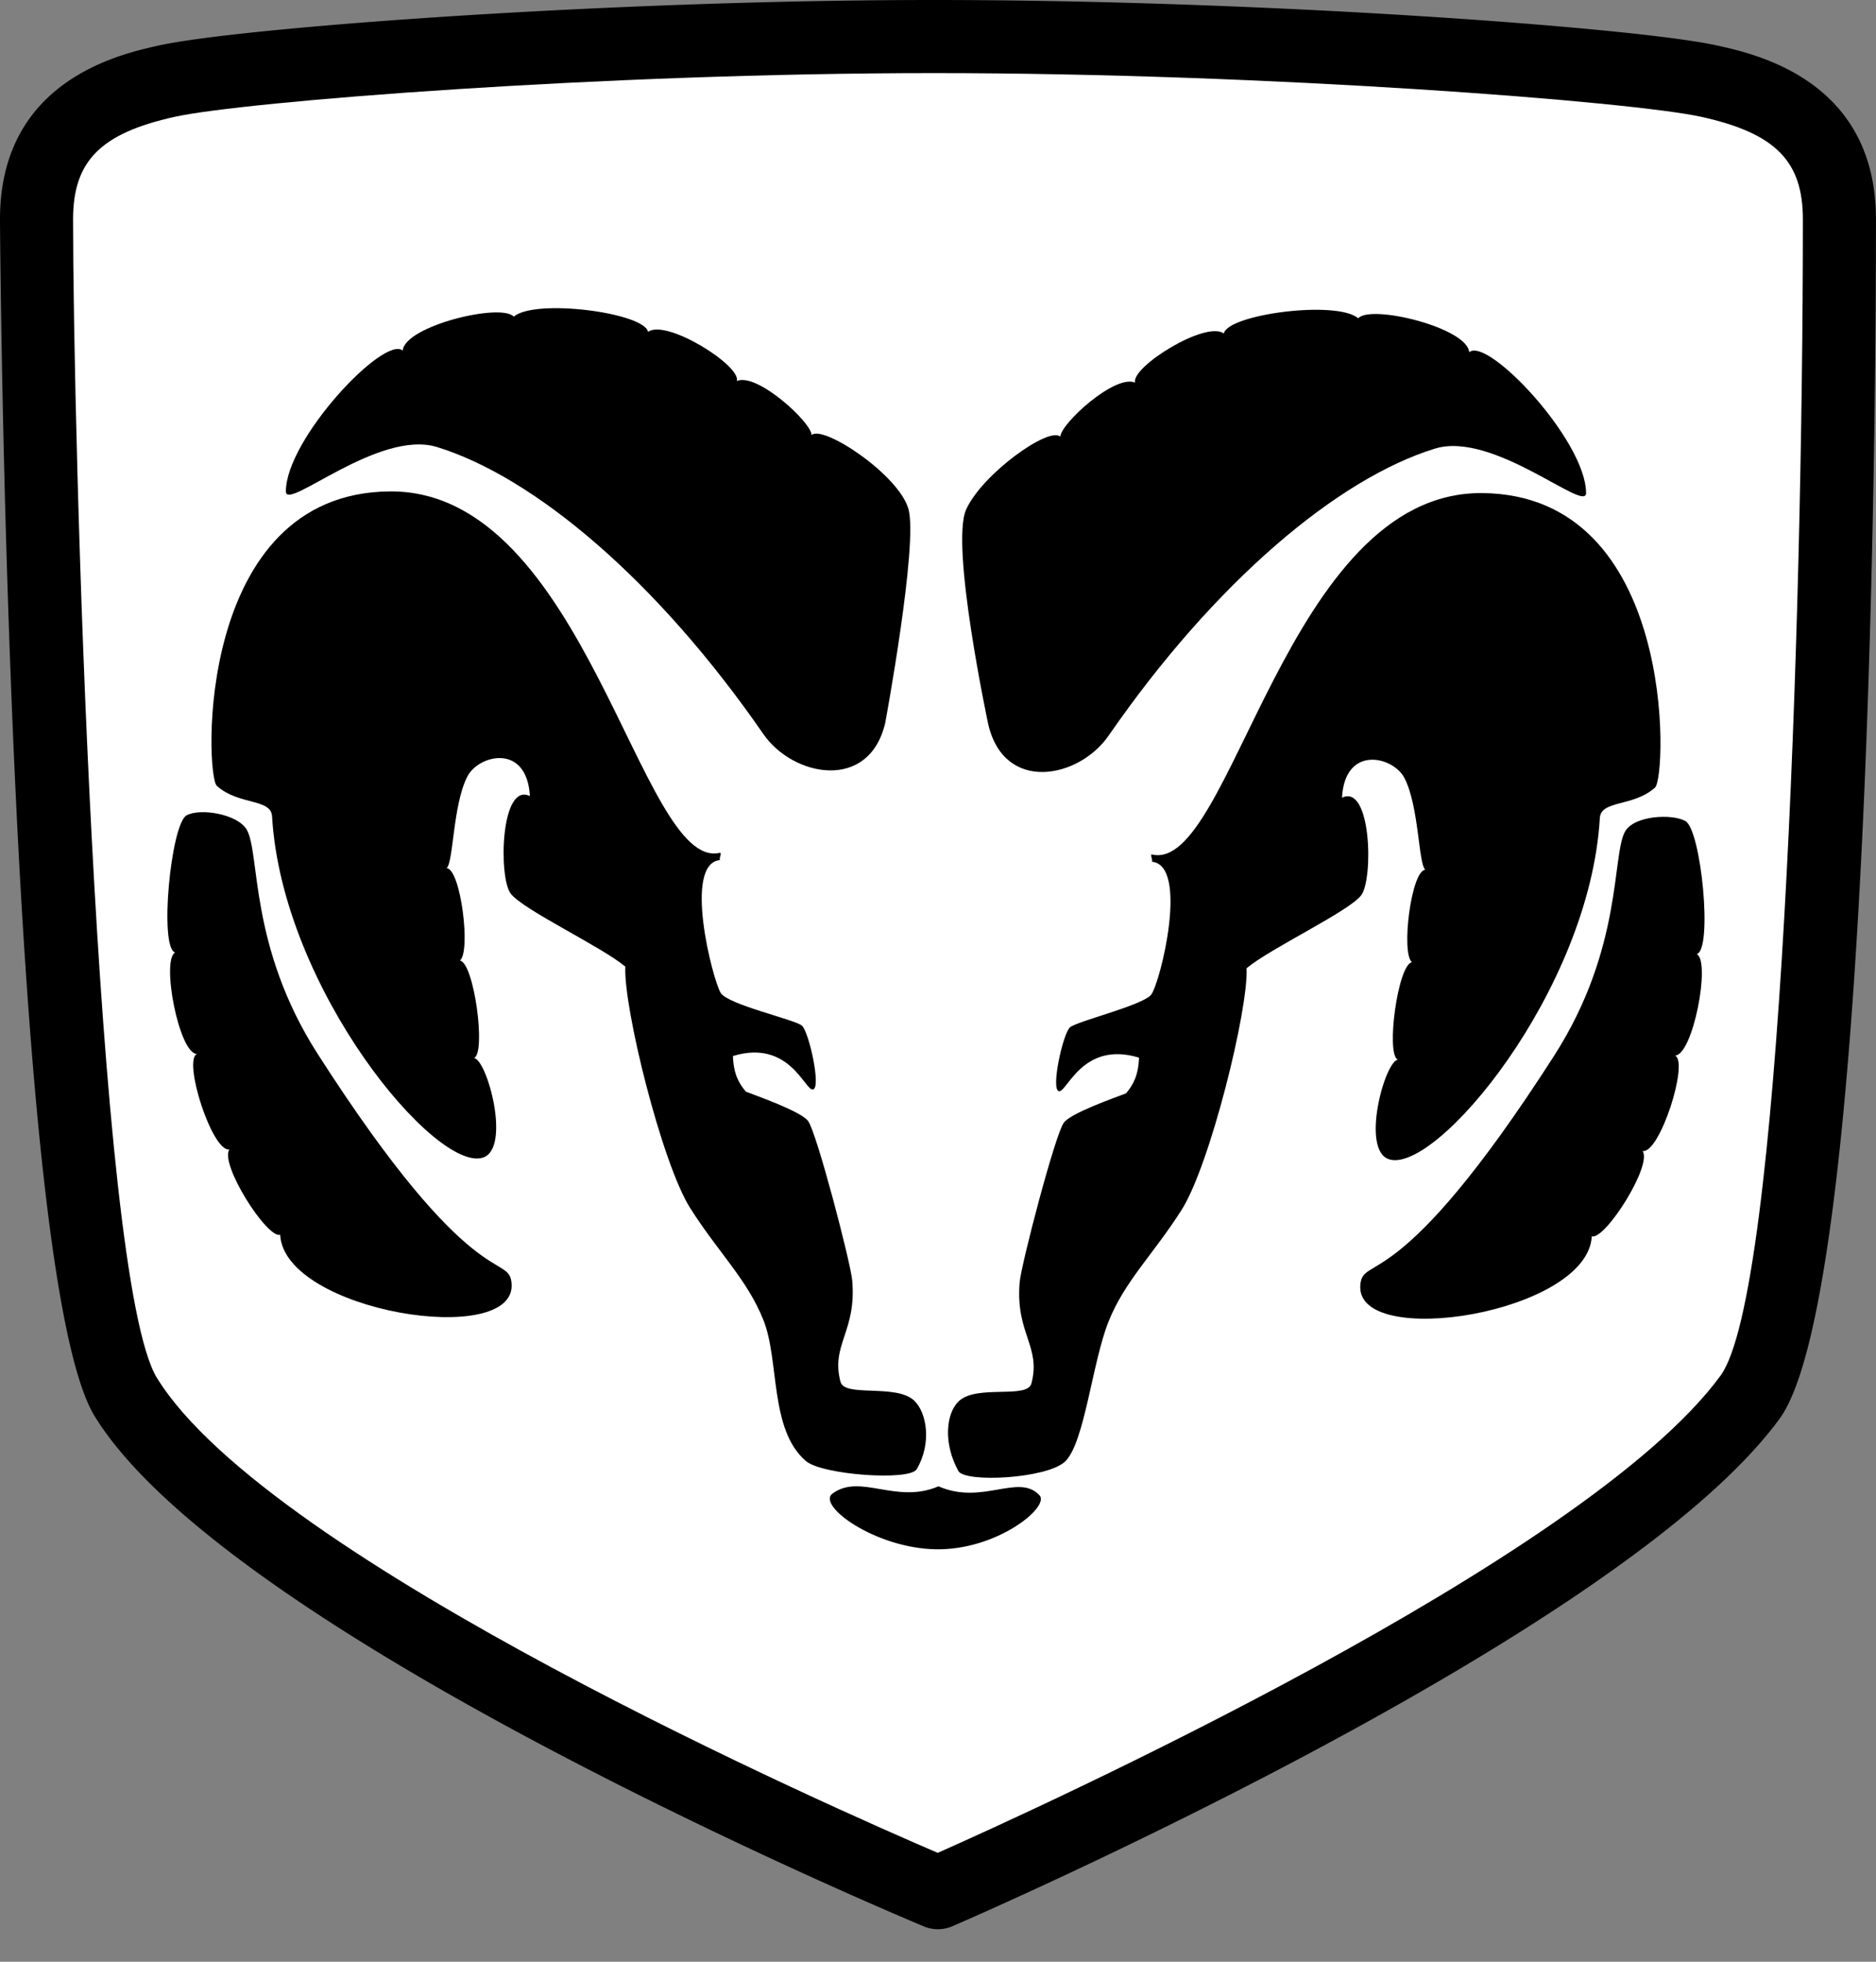 <svg width="44" height="46" fill="none" xmlns="http://www.w3.org/2000/svg">
    <rect width="100%" height="100%" fill="#808080" stroke="none"/>
    <path fill-rule="evenodd" clip-rule="evenodd" d="M3.719 1.068C5.609.648 14.27 0 21.905 0 29.648 0 38.39.648 40.28 1.068c.92.204 3.719.826 3.719 4.075 0 4.18-.109 25.18-2.26 28.124-3.714 5.083-18.761 11.624-19.4 11.9a.855.855 0 0 1-.67.005c-.663-.277-16.29-6.832-19.447-11.961C.166 29.869 0 5.388 0 5.143c0-3.249 2.8-3.87 3.719-4.075z" fill="#000"/>
    <path fill-rule="evenodd" clip-rule="evenodd" d="M3.682 32.312c2.634 4.28 16.017 10.151 18.312 11.135 2.248-.998 15.207-6.874 18.361-11.192 1.407-1.923 1.93-17.65 1.93-27.112 0-1.366-.644-2.017-2.376-2.402-1.624-.36-10.14-1.027-18.005-1.027-7.751 0-16.19.666-17.814 1.027-1.732.385-2.376 1.036-2.376 2.402 0 4.879.514 24.806 1.968 27.17z" fill="#fff"/>
    <path fill-rule="evenodd" clip-rule="evenodd" d="M21.305 11.929c-.238-.81-2.007-1.976-2.27-1.727-.002-.3-1.288-1.477-1.753-1.267.106-.361-1.658-1.465-2.082-1.153-.09-.45-2.645-.787-3.151-.357-.292-.33-2.558.218-2.604.797-.426-.375-2.738 2.069-2.74 3.302-.001.476 2.173-1.463 3.543-1.042 2.266.695 5.152 3.108 7.657 6.732.689.998 2.476 1.358 2.857-.261 0 0 .781-4.214.543-5.024z" fill="#000"/>
    <path fill-rule="evenodd" clip-rule="evenodd" d="M21.5 34.452c.355-.6.242-1.323-.058-1.609-.42-.4-1.63-.073-1.728-.439-.234-.872.38-1.178.274-2.38-.037-.42-.833-3.469-1.035-3.738-.17-.227-1.188-.583-1.457-.687-.175-.202-.293-.432-.305-.837 1.333-.405 1.69.833 1.88.785.191-.048-.097-1.355-.264-1.498-.166-.142-1.727-.489-1.902-.764-.185-.29-.905-3.071 0-3.119-.073.017.046-.184-.024-.168-1.87.438-3.133-8.51-7.738-8.475-4.572.036-4.333 6.658-4.057 6.905.512.459 1.27.29 1.295.714.238 4.048 3.857 8.381 4.953 8 .654-.228.095-2.285-.215-2.333.286-.119 0-2.238-.333-2.286.262-.19.024-2.142-.31-2.166.162-.148.144-1.485.486-2.15.264-.512 1.398-.786 1.466.46-.69-.334-.738 1.904-.451 2.285.285.381 2.119 1.238 2.69 1.714-.048.953.857 4.62 1.524 5.667.666 1.048 1.333 1.667 1.714 2.62.381.952.137 2.575 1 3.309.382.324 2.43.469 2.595.19z" fill="#000"/>
    <path fill-rule="evenodd" clip-rule="evenodd" d="M5.786 19.453c-.214-.365-1.093-.51-1.41-.334-.372.208-.648 3.12-.267 3.215-.333.17.089 2.378.51 2.38-.334.144.357 2.31.762 2.239-.238.333.88 2.095 1.19 2 .096 1.81 5.552 2.673 5.428 1.142-.06-.736-.875.347-4.547-5.38-1.62-2.526-1.346-4.716-1.666-5.262zm16.876-7.51c.38-.833 1.945-1.952 2.208-1.703.001-.3 1.287-1.477 1.753-1.267-.106-.362 1.657-1.465 2.081-1.153.091-.45 2.646-.788 3.152-.357.292-.331 2.558.218 2.603.796.427-.374 2.738 2.07 2.741 3.303 0 .475-2.173-1.463-3.543-1.043-2.266.696-5.152 3.109-7.657 6.733-.69.997-2.438 1.357-2.82-.262 0 0-.9-4.214-.518-5.047z" fill="#000"/>
    <path fill-rule="evenodd" clip-rule="evenodd" d="M22.476 34.49c-.355-.646-.29-1.346.01-1.632.42-.4 1.606-.049 1.704-.415.235-.873-.38-1.178-.274-2.38.037-.42.833-3.47 1.036-3.739.17-.227 1.188-.582 1.457-.686.174-.202.292-.432.305-.838-1.334-.405-1.69.834-1.881.786-.19-.048.098-1.355.264-1.498.167-.143 1.703-.513 1.902-.764.214-.269.905-3.071 0-3.119.073.016-.046-.184.024-.168 1.87.438 3.134-8.51 7.738-8.475 4.573.036 4.334 6.658 4.057 6.905-.512.459-1.27.289-1.295.714-.238 4.048-3.857 8.381-4.952 8-.655-.228-.096-2.286.214-2.333-.286-.12 0-2.238.333-2.286-.262-.19-.024-2.143.31-2.167-.162-.148-.145-1.485-.487-2.15-.263-.511-1.397-.786-1.466.46.69-.334.738 1.905.452 2.286-.285.38-2.119 1.238-2.69 1.713.048.953-.857 4.62-1.524 5.667-.666 1.048-1.333 1.667-1.714 2.62-.384.96-.562 2.86-1.024 3.285-.43.397-2.344.499-2.5.215zm-.524 1.839c1.429.024 2.682-.995 2.428-1.267-.49-.526-1.345.243-2.368-.21-1 .429-1.833-.314-2.488.172-.372.276 1 1.281 2.428 1.305z" fill="#000"/>
    <path fill-rule="evenodd" clip-rule="evenodd" d="M38.12 19.49c.213-.365 1.092-.414 1.409-.238.372.207.647 3.024.266 3.119.334.17-.089 2.378-.51 2.38.334.143-.356 2.31-.76 2.239.237.333-.882 2.095-1.191 2-.096 1.81-5.552 2.673-5.429 1.142.06-.737.876.347 4.548-5.38 1.62-2.526 1.345-4.716 1.666-5.262z" fill="#000"/>
</svg>

